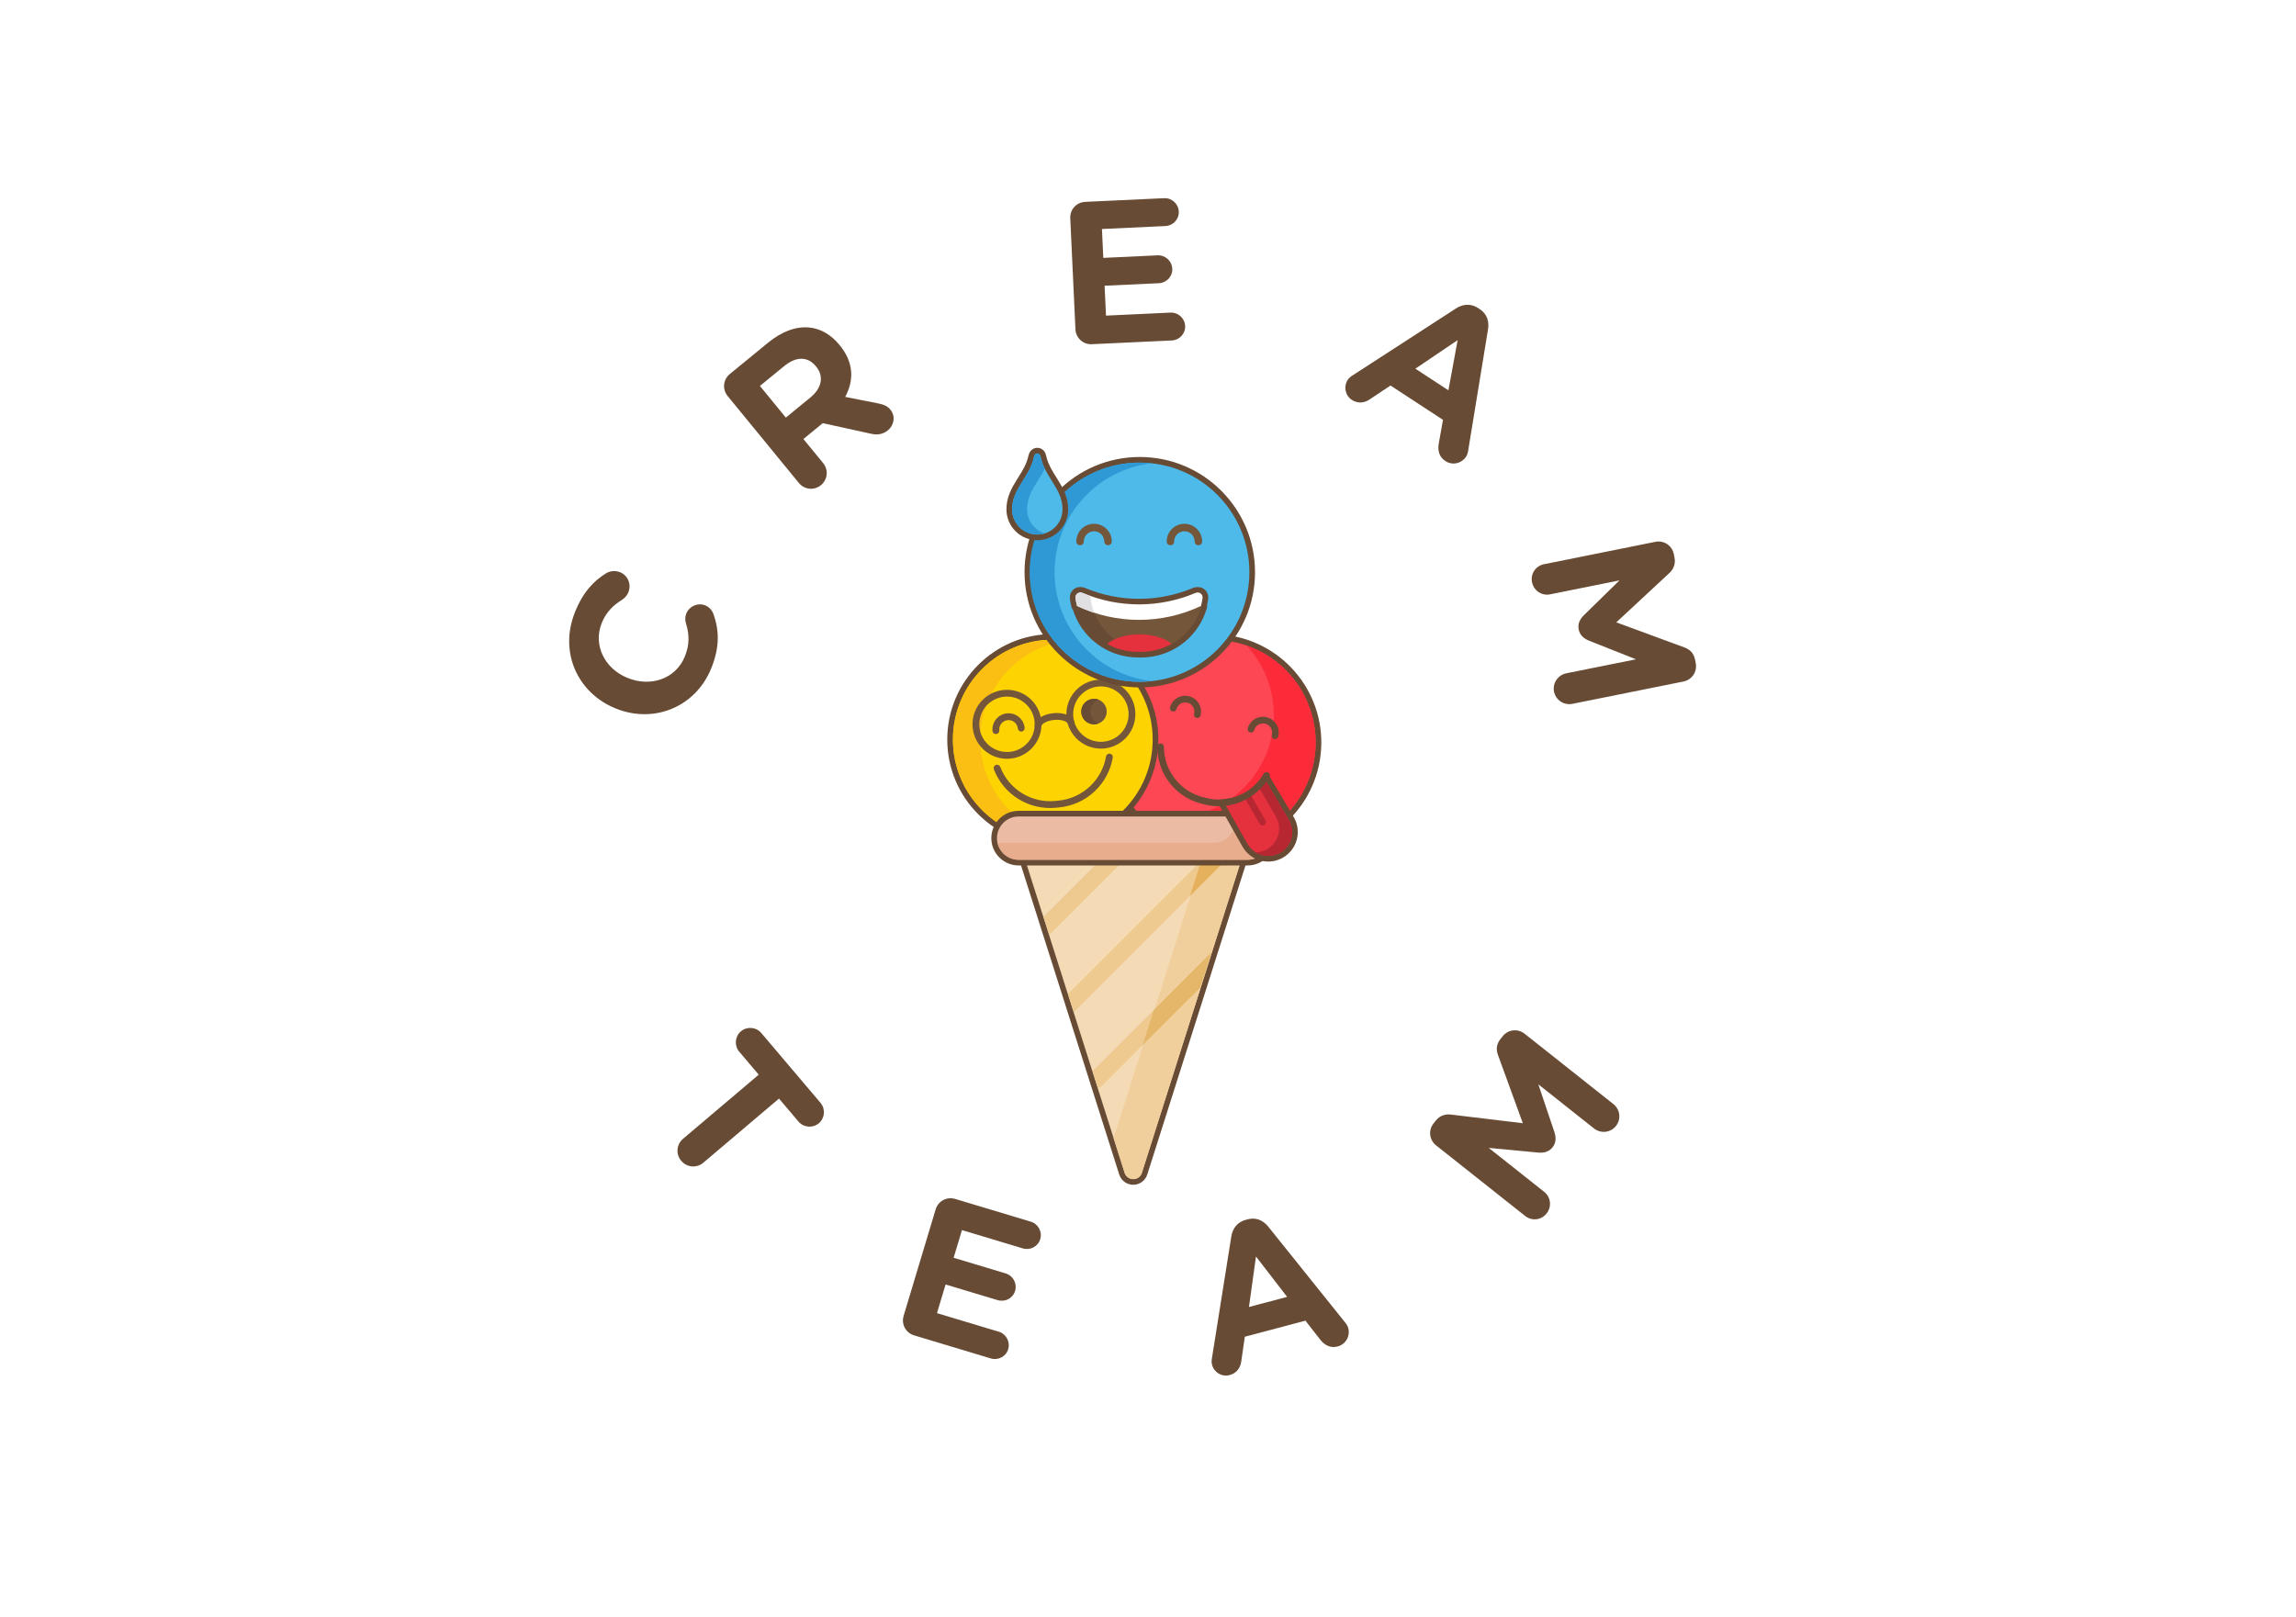 <svg width="2030" height="1430" viewBox="0 0 2030 1430" fill="none" xmlns="http://www.w3.org/2000/svg">
<g clip-path="url(#clip0_3_262)">
<path d="M1106.11 741.558L1106.11 741.557C1106.59 740.055 1106.71 738.461 1106.45 736.906C1106.2 735.35 1105.58 733.876 1104.65 732.603C1103.72 731.331 1102.5 730.296 1101.1 729.583C1099.69 728.871 1098.14 728.499 1096.56 728.5H907.362C905.785 728.499 904.232 728.871 902.826 729.583C901.42 730.296 900.202 731.331 899.271 732.603C898.34 733.876 897.723 735.35 897.469 736.906C897.215 738.462 897.331 740.055 897.809 741.557C897.809 741.558 897.809 741.558 897.809 741.558L920.349 812.456L920.349 812.457L925.459 828.556L925.459 828.557L942.049 880.756L942.049 880.757L947.159 896.856L947.159 896.857L963.759 949.096L963.759 949.097L968.579 964.286L968.579 964.287L991.895 1037.7C991.897 1037.71 991.9 1037.72 991.902 1037.73C992.548 1039.89 993.873 1041.78 995.68 1043.13C997.494 1044.48 999.698 1045.22 1001.96 1045.22C1004.23 1045.22 1006.43 1044.48 1008.24 1043.13C1010.05 1041.78 1011.37 1039.89 1012.02 1037.73C1012.02 1037.72 1012.03 1037.71 1012.03 1037.7L1063.67 875.147L1063.67 875.147L1073.54 844.067L1073.54 844.067L1106.11 741.558Z" fill="#F4DBB6" stroke="#674B34" stroke-width="5"/>
<path d="M1096.56 731H1072.08L984.582 1006.42L994.292 1036.99C994.782 1038.64 995.794 1040.09 997.176 1041.13C998.558 1042.16 1000.24 1042.72 1001.96 1042.72C1003.69 1042.72 1005.37 1042.16 1006.75 1041.13C1008.13 1040.09 1009.14 1038.64 1009.63 1036.99L1103.73 740.8C1104.09 739.673 1104.18 738.476 1103.99 737.309C1103.8 736.141 1103.33 735.035 1102.63 734.08C1101.94 733.125 1101.02 732.348 1099.97 731.813C1098.91 731.278 1097.74 730.999 1096.56 731V731Z" fill="#F1CF9D"/>
<path d="M1061.71 749.265C1112.87 755.206 1159.16 718.546 1165.1 667.382C1171.04 616.219 1134.38 569.926 1083.22 563.985C1032.06 558.044 985.764 594.705 979.823 645.868C973.882 697.032 1010.54 743.324 1061.71 749.265Z" fill="#FD4755" stroke="#674B34" stroke-width="5"/>
<path d="M1102.2 570.887C1115.92 585.741 1124.28 604.748 1125.96 624.894C1127.64 645.04 1122.55 665.171 1111.49 682.093C1100.43 699.016 1084.03 711.761 1064.91 718.306C1045.78 724.852 1025.02 724.824 1005.91 718.226C1015.28 728.344 1026.83 736.193 1039.69 741.177C1052.55 746.162 1066.37 748.15 1080.11 746.991C1093.86 745.832 1107.15 741.556 1119 734.488C1130.84 727.421 1140.91 717.747 1148.46 706.203C1156 694.658 1160.81 681.546 1162.53 667.863C1164.25 654.179 1162.82 640.284 1158.37 627.234C1153.91 614.183 1146.54 602.32 1136.81 592.545C1127.08 582.771 1115.25 575.342 1102.22 570.823L1102.2 570.887Z" fill="#FB2B3A"/>
<path d="M1105.27 647.721C1105.65 647.823 1106.04 647.85 1106.42 647.801C1106.81 647.752 1107.18 647.628 1107.51 647.436C1107.85 647.245 1108.14 646.989 1108.38 646.684C1108.61 646.378 1108.79 646.03 1108.89 645.658C1109.44 643.603 1110.8 641.854 1112.65 640.796C1114.5 639.738 1116.7 639.458 1118.77 640.017C1120.83 640.575 1122.59 641.927 1123.66 643.775C1124.73 645.623 1125.01 647.815 1124.46 649.87C1124.25 650.622 1124.36 651.424 1124.75 652.1C1125.14 652.776 1125.78 653.27 1126.54 653.475C1127.29 653.679 1128.1 653.577 1128.78 653.19C1129.46 652.803 1129.95 652.163 1130.15 651.411C1131.12 647.853 1130.62 644.056 1128.77 640.856C1126.92 637.656 1123.88 635.315 1120.3 634.348C1116.73 633.381 1112.92 633.866 1109.71 635.698C1106.5 637.53 1104.15 640.558 1103.19 644.117C1103.09 644.489 1103.07 644.877 1103.12 645.26C1103.17 645.642 1103.29 646.012 1103.48 646.346C1103.68 646.681 1103.93 646.975 1104.24 647.211C1104.55 647.447 1104.9 647.62 1105.27 647.721V647.721ZM1036.54 629.125C1036.91 629.227 1037.3 629.254 1037.69 629.205C1038.07 629.156 1038.44 629.032 1038.78 628.84C1039.11 628.649 1039.41 628.393 1039.64 628.088C1039.88 627.783 1040.05 627.434 1040.15 627.062C1040.71 625.007 1042.06 623.258 1043.92 622.2C1045.77 621.143 1047.97 620.862 1050.03 621.421C1052.1 621.979 1053.86 623.331 1054.93 625.179C1055.99 627.027 1056.28 629.219 1055.72 631.274C1055.52 632.026 1055.63 632.828 1056.02 633.504C1056.41 634.18 1057.05 634.675 1057.8 634.879C1058.56 635.083 1059.37 634.981 1060.04 634.594C1060.72 634.207 1061.22 633.567 1061.42 632.815C1062.38 629.257 1061.89 625.46 1060.04 622.26C1058.19 619.06 1055.14 616.719 1051.57 615.752C1047.99 614.785 1044.18 615.27 1040.97 617.102C1037.76 618.934 1035.42 621.962 1034.46 625.521C1034.36 625.893 1034.33 626.281 1034.38 626.664C1034.43 627.046 1034.56 627.416 1034.75 627.75C1034.94 628.085 1035.2 628.379 1035.51 628.615C1035.81 628.851 1036.17 629.024 1036.54 629.125V629.125Z" fill="#674B34"/>
<path d="M995.128 759.33L927.718 826.74L922.608 810.64L984.528 748.72C985.22 748.004 986.048 747.433 986.963 747.041C987.878 746.648 988.862 746.442 989.858 746.433C990.854 746.425 991.842 746.615 992.763 746.993C993.685 747.37 994.522 747.928 995.226 748.632C995.93 749.337 996.486 750.174 996.863 751.096C997.239 752.018 997.429 753.006 997.42 754.002C997.41 754.998 997.203 755.982 996.81 756.897C996.416 757.811 995.844 758.639 995.128 759.33V759.33ZM1085.13 759.33L949.418 895L944.308 878.9L1074.53 748.72C1075.94 747.355 1077.84 746.6 1079.8 746.618C1081.77 746.636 1083.65 747.425 1085.04 748.816C1086.43 750.208 1087.22 752.089 1087.24 754.056C1087.25 756.022 1086.49 757.916 1085.13 759.33V759.33Z" fill="#EFCA90"/>
<path d="M1052.12 792.34L1085.12 759.34C1086.48 757.926 1087.24 756.032 1087.23 754.065C1087.21 752.099 1086.42 750.217 1085.03 748.826C1083.64 747.435 1081.76 746.645 1079.79 746.627C1077.83 746.609 1075.93 747.364 1074.52 748.73L1061.99 761.26L1052.12 792.34Z" fill="#E6B15D"/>
<path d="M1071.04 842.21L1061.17 873.29L973.838 960.59C973.001 961.437 971.972 962.069 970.838 962.43L966.018 947.24L1071.04 842.21Z" fill="#EFCA90"/>
<path d="M1061.17 873.29L1065.42 859.9L1071.04 842.21L1020.09 893.16L1010.21 924.25L1061.17 873.29Z" fill="#E4B76B"/>
<path d="M930.838 744.814C980.993 744.814 1021.65 704.155 1021.65 654C1021.65 603.845 980.993 563.186 930.838 563.186C880.682 563.186 840.023 603.845 840.023 654C840.023 704.155 880.682 744.814 930.838 744.814Z" fill="#FDD402" stroke="#674B34" stroke-width="5"/>
<path d="M866.664 654C866.664 609.32 899.845 572.397 942.908 566.51C938.908 565.962 934.875 565.687 930.838 565.686C882.063 565.686 842.523 605.225 842.523 654C842.523 702.775 882.063 742.314 930.838 742.314C934.875 742.313 938.908 742.038 942.908 741.49C899.845 735.603 866.664 698.68 866.664 654Z" fill="#FBBF13"/>
<path d="M936.52 714.003L933.717 714.279C922.095 715.433 910.415 712.736 900.476 706.603C890.537 700.47 882.888 691.241 878.707 680.335C878.565 679.965 878.497 679.571 878.508 679.175C878.518 678.779 878.607 678.388 878.768 678.026C878.929 677.664 879.161 677.338 879.448 677.065C879.736 676.792 880.074 676.579 880.444 676.437C880.814 676.295 881.209 676.228 881.605 676.238C882.001 676.249 882.392 676.337 882.753 676.499C883.115 676.66 883.442 676.891 883.715 677.179C883.987 677.467 884.201 677.805 884.342 678.176C888.05 687.846 894.833 696.03 903.647 701.469C912.462 706.907 922.819 709.298 933.125 708.273L935.928 707.997C946.232 706.979 955.918 702.608 963.499 695.556C971.08 688.503 976.139 679.158 977.898 668.954C978.033 668.166 978.476 667.463 979.129 667.001C979.782 666.539 980.592 666.355 981.38 666.49C982.169 666.625 982.872 667.067 983.334 667.72C983.797 668.373 983.981 669.182 983.847 669.971C981.875 681.483 976.174 692.028 967.623 699.984C959.072 707.94 948.144 712.865 936.52 714.003V714.003ZM903.228 646.937C902.834 646.976 902.436 646.936 902.056 646.821C901.677 646.706 901.324 646.518 901.018 646.266C900.712 646.015 900.458 645.706 900.271 645.356C900.084 645.007 899.968 644.624 899.929 644.23C899.715 642.053 898.644 640.05 896.953 638.662C895.262 637.275 893.089 636.616 890.912 636.83C888.735 637.045 886.733 638.115 885.345 639.806C883.957 641.497 883.298 643.67 883.513 645.847C883.591 646.644 883.35 647.439 882.842 648.057C882.335 648.676 881.602 649.068 880.806 649.146C880.009 649.224 879.214 648.983 878.595 648.476C877.977 647.968 877.585 647.235 877.507 646.439C877.135 642.669 878.277 638.906 880.68 635.978C883.083 633.049 886.551 631.195 890.32 630.824C894.09 630.452 897.853 631.594 900.782 633.997C903.71 636.4 905.564 639.868 905.935 643.638C905.974 644.032 905.935 644.43 905.82 644.809C905.705 645.189 905.516 645.542 905.265 645.848C905.014 646.154 904.704 646.408 904.355 646.595C904.005 646.782 903.623 646.898 903.228 646.937V646.937Z" fill="#74563A"/>
<path d="M967.25 640.521C973.472 640.521 978.515 635.478 978.515 629.256C978.515 623.034 973.472 617.99 967.25 617.99C961.028 617.99 955.984 623.034 955.984 629.256C955.984 635.478 961.028 640.521 967.25 640.521Z" fill="#74563A"/>
<path d="M1000.84 631.5C1000.84 646.688 988.526 659 973.338 659C958.15 659 945.838 646.688 945.838 631.5C945.838 616.312 958.15 604 973.338 604C988.526 604 1000.84 616.312 1000.84 631.5Z" stroke="#74563A" stroke-width="6"/>
<path d="M917.838 640.5C917.838 655.688 905.526 668 890.338 668C875.15 668 862.838 655.688 862.838 640.5C862.838 625.312 875.15 613 890.338 613C905.526 613 917.838 625.312 917.838 640.5Z" stroke="#74563A" stroke-width="6"/>
<path d="M947.085 639.728C946.694 635.605 939.82 632.885 931.732 633.653C923.644 634.42 917.404 638.384 917.795 642.506" stroke="#74563A" stroke-width="6"/>
<path d="M964.031 629.256C964.031 626.975 964.724 624.748 966.017 622.869C967.31 620.99 969.143 619.548 971.273 618.733C969.567 618.081 967.728 617.853 965.915 618.07C964.101 618.286 962.368 618.94 960.863 619.976C959.359 621.011 958.129 622.397 957.279 624.014C956.429 625.63 955.985 627.429 955.985 629.256C955.985 631.082 956.429 632.881 957.279 634.498C958.129 636.114 959.359 637.5 960.863 638.536C962.368 639.571 964.101 640.225 965.915 640.442C967.728 640.659 969.567 640.431 971.273 639.779C969.143 638.964 967.31 637.522 966.017 635.643C964.724 633.764 964.031 631.537 964.031 629.256Z" fill="#674B34"/>
<path d="M1103.06 719.52H900.628C888.671 719.52 878.978 729.213 878.978 741.17C878.978 753.127 888.671 762.82 900.628 762.82H1103.06C1115.01 762.82 1124.71 753.127 1124.71 741.17C1124.71 729.213 1115.01 719.52 1103.06 719.52Z" fill="#ECBBA3" stroke="#674B34" stroke-width="5"/>
<path d="M1103.05 722.02H1091.74C1092.36 724.818 1092.34 727.719 1091.69 730.511C1091.04 733.302 1089.77 735.911 1087.98 738.146C1086.19 740.381 1083.91 742.184 1081.33 743.422C1078.74 744.661 1075.91 745.302 1073.05 745.3H881.938C882.882 749.553 885.248 753.358 888.646 756.085C892.044 758.812 896.271 760.299 900.628 760.3H1103.05C1108.13 760.3 1113 758.282 1116.59 754.691C1120.18 751.1 1122.2 746.229 1122.2 741.15C1122.2 736.071 1120.18 731.2 1116.59 727.609C1113 724.018 1108.13 722 1103.05 722V722.02Z" fill="#E8AD8C"/>
<path d="M1081.16 712.727L1079.37 709.542L1082.98 709.025L1093.16 707.572L1103.02 703.346L1111.58 696.214L1117.44 689.373L1119.71 686.725L1121.49 689.725L1141.77 723.939L1141.78 723.954L1141.79 723.969C1144.91 729.409 1145.74 735.867 1144.1 741.922C1142.47 747.978 1138.49 753.134 1133.05 756.257C1127.61 759.38 1121.15 760.215 1115.1 758.576C1109.04 756.938 1103.89 752.962 1100.76 747.522L1100.76 747.513L1100.75 747.504L1081.16 712.727Z" fill="#E5303E" stroke="#674B34" stroke-width="5"/>
<path d="M1120.24 750.961C1122.68 749.584 1124.81 747.745 1126.52 745.549C1128.23 743.353 1129.48 740.843 1130.21 738.162C1130.93 735.48 1131.11 732.681 1130.75 729.922C1130.38 727.164 1129.46 724.501 1128.06 722.086L1111.8 694.179L1118.51 689.09L1139.54 725.194C1141.92 729.273 1142.86 734.011 1142.22 738.66C1141.58 743.309 1139.4 747.606 1136.01 750.874C1132.62 754.143 1128.23 756.198 1123.51 756.717C1118.8 757.235 1114.03 756.187 1109.97 753.737C1113.58 753.691 1117.12 752.735 1120.24 750.961V750.961Z" fill="#B72732"/>
<path d="M1115.5 729.936C1116.07 730.09 1116.67 730.072 1117.24 729.883C1117.8 729.695 1118.29 729.344 1118.65 728.876C1119.01 728.407 1119.22 727.843 1119.26 727.253C1119.3 726.662 1119.17 726.074 1118.87 725.561L1105.96 703.071C1105.57 702.383 1104.92 701.881 1104.15 701.674C1103.38 701.467 1102.57 701.573 1101.88 701.968C1101.19 702.362 1100.69 703.014 1100.48 703.779C1100.28 704.544 1100.38 705.36 1100.78 706.048L1113.69 728.539C1113.88 728.879 1114.14 729.178 1114.45 729.418C1114.77 729.658 1115.12 729.834 1115.5 729.936Z" fill="#B72732"/>
<path d="M1061.41 710.458L1064.05 711.172C1075.01 714.145 1086.64 713.409 1097.16 709.079C1107.69 704.749 1116.52 697.064 1122.3 687.208C1122.49 686.873 1122.62 686.503 1122.68 686.119C1122.73 685.735 1122.71 685.344 1122.61 684.969C1122.52 684.594 1122.35 684.242 1122.12 683.932C1121.89 683.623 1121.6 683.363 1121.27 683.167C1120.93 682.971 1120.57 682.843 1120.19 682.789C1119.8 682.736 1119.42 682.759 1119.04 682.857C1118.67 682.955 1118.32 683.126 1118.01 683.36C1117.7 683.594 1117.44 683.887 1117.25 684.222C1112.12 692.963 1104.29 699.777 1094.96 703.616C1085.63 707.455 1075.31 708.107 1065.6 705.47L1062.95 704.755C1053.24 702.125 1044.67 696.357 1038.54 688.338C1032.42 680.319 1029.09 670.49 1029.06 660.36C1029.06 659.972 1028.99 659.588 1028.84 659.231C1028.69 658.873 1028.47 658.548 1028.2 658.275C1027.93 658.002 1027.6 657.786 1027.25 657.64C1026.89 657.493 1026.51 657.418 1026.12 657.42C1025.74 657.422 1025.36 657.501 1025 657.651C1024.65 657.801 1024.32 658.021 1024.05 658.297C1023.78 658.572 1023.56 658.899 1023.42 659.258C1023.27 659.618 1023.19 660.002 1023.19 660.39C1023.22 671.817 1026.97 682.906 1033.87 691.952C1040.78 700.999 1050.45 707.501 1061.41 710.458V710.458Z" fill="#674B34"/>
<path d="M1007.73 605.389C1062.62 605.389 1107.12 560.891 1107.12 506C1107.12 451.109 1062.62 406.611 1007.73 406.611C952.836 406.611 908.338 451.109 908.338 506C908.338 560.891 952.836 605.389 1007.73 605.389Z" fill="#4EBAEA" stroke="#674B34" stroke-width="5"/>
<path d="M932.427 506C932.427 456.222 969.967 415.219 1018.28 409.741C1014.62 409.323 1010.93 409.113 1007.24 409.111C953.735 409.111 910.356 452.49 910.356 506C910.356 559.51 953.735 602.889 1007.24 602.889C1010.93 602.887 1014.62 602.677 1018.28 602.259C969.967 596.781 932.427 555.778 932.427 506Z" fill="#2E99D4"/>
<path d="M979.657 482.164C978.779 482.164 977.937 481.815 977.316 481.194C976.695 480.574 976.347 479.732 976.346 478.854C976.346 476.454 975.393 474.152 973.696 472.455C971.999 470.758 969.698 469.805 967.298 469.805C964.898 469.805 962.596 470.758 960.899 472.455C959.202 474.152 958.249 476.454 958.249 478.854C958.249 479.732 957.9 480.574 957.279 481.194C956.658 481.815 955.816 482.164 954.938 482.164C954.06 482.164 953.218 481.815 952.597 481.194C951.977 480.574 951.628 479.732 951.628 478.854C951.628 474.698 953.279 470.712 956.217 467.773C959.156 464.835 963.142 463.184 967.298 463.184C971.454 463.184 975.439 464.835 978.378 467.773C981.317 470.712 982.968 474.698 982.968 478.854C982.968 479.732 982.619 480.574 981.998 481.194C981.377 481.815 980.535 482.164 979.657 482.164ZM1059.55 482.164C1058.67 482.164 1057.83 481.815 1057.21 481.194C1056.59 480.574 1056.24 479.732 1056.24 478.854C1056.24 476.454 1055.29 474.152 1053.59 472.455C1051.89 470.758 1049.59 469.805 1047.19 469.805C1044.79 469.805 1042.49 470.758 1040.79 472.455C1039.1 474.152 1038.14 476.454 1038.14 478.854C1038.14 479.732 1037.79 480.574 1037.17 481.194C1036.55 481.815 1035.71 482.164 1034.83 482.164C1033.95 482.164 1033.11 481.815 1032.49 481.194C1031.87 480.574 1031.52 479.732 1031.52 478.854C1031.52 474.698 1033.17 470.712 1036.11 467.773C1039.05 464.835 1043.04 463.184 1047.19 463.184C1051.35 463.184 1055.33 464.835 1058.27 467.773C1061.21 470.712 1062.86 474.698 1062.86 478.854C1062.86 479.732 1062.51 480.574 1061.89 481.194C1061.27 481.815 1060.43 482.164 1059.55 482.164V482.164Z" fill="#74563A"/>
<path d="M911.775 403.392L911.775 403.393C910.131 411.201 906.286 417.334 902.291 423.705C901.846 424.416 901.398 425.13 900.952 425.849C896.566 432.915 892.338 440.463 892.338 450.428C892.338 457.003 894.95 463.309 899.599 467.958C904.248 472.607 910.554 475.219 917.129 475.219C923.704 475.219 930.009 472.607 934.659 467.958C939.308 463.309 941.92 457.003 941.92 450.428C941.92 440.463 937.692 432.915 933.306 425.849C932.859 425.13 932.412 424.416 931.966 423.705C927.971 417.334 924.127 411.201 922.483 403.393C922.051 401.344 920.494 398.5 917.129 398.5C913.763 398.5 912.206 401.344 911.775 403.392Z" fill="#4EBAEA" stroke="#674B34" stroke-width="5"/>
<path d="M908.08 450.428C908.08 435.864 917.775 426.754 923.75 414.472C922.08 411.118 920.833 407.569 920.036 403.908C919.705 402.336 918.734 401 917.129 401C915.523 401 914.552 402.336 914.221 403.908C910.344 422.322 894.838 432.014 894.838 450.428C894.84 453.921 895.663 457.365 897.24 460.482C898.818 463.599 901.105 466.302 903.918 468.374C906.731 470.445 909.991 471.827 913.435 472.408C916.88 472.989 920.413 472.753 923.75 471.719C919.209 470.305 915.239 467.476 912.42 463.646C909.601 459.815 908.08 455.184 908.08 450.428Z" fill="#2E99D4"/>
<mask id="path-29-outside-1_3_262" maskUnits="userSpaceOnUse" x="945.838" y="519" width="123" height="63" fill="black">
<rect fill="white" x="945.838" y="519" width="123" height="63"/>
<path fill-rule="evenodd" clip-rule="evenodd" d="M1059.43 524.036C1058.65 523.936 1057.86 524.046 1057.14 524.352C1041.5 530.984 1024.71 534.449 1007.73 534.549H1007.07C989.863 534.537 972.831 531.069 956.987 524.352C956.265 524.045 955.475 523.936 954.698 524.036C953.92 524.135 953.183 524.44 952.562 524.918C951.94 525.396 951.457 526.031 951.163 526.758C950.868 527.484 950.771 528.276 950.883 529.052C951.209 531.375 951.683 533.674 952.302 535.936C952.303 535.938 952.305 535.94 952.307 535.94V535.94C952.307 535.94 952.308 535.94 952.308 535.94C952.378 535.973 952.447 536.005 952.516 536.038C952.787 536.165 952.989 536.404 953.072 536.691C956.369 548.005 963.208 557.974 972.594 565.125C982.21 572.451 993.966 576.414 1006.05 576.404H1009.14C1009.59 576.404 1010.04 576.398 1010.48 576.387C1010.77 576.38 1011.05 576.368 1011.33 576.357L1011.42 576.353C1011.47 576.352 1011.51 576.35 1011.56 576.348C1011.62 576.346 1011.69 576.343 1011.75 576.34C1012.14 576.322 1012.52 576.299 1012.9 576.274C1012.93 576.272 1012.96 576.27 1013 576.267C1013.38 576.241 1013.76 576.211 1014.14 576.177C1014.15 576.176 1014.16 576.175 1014.18 576.174C1014.19 576.173 1014.2 576.172 1014.22 576.171C1014.22 576.171 1014.22 576.17 1014.22 576.17V576.17C1014.22 576.17 1014.22 576.17 1014.22 576.169C1025.39 575.136 1035.98 570.725 1044.58 563.524C1053.11 556.379 1059.28 546.824 1062.29 536.113C1062.32 535.99 1062.22 535.871 1062.09 535.884V535.884C1061.97 535.898 1061.87 535.779 1061.9 535.656C1062.48 533.484 1062.93 531.279 1063.24 529.052C1063.36 528.276 1063.26 527.484 1062.96 526.758C1062.67 526.031 1062.19 525.396 1061.57 524.918C1060.94 524.44 1060.21 524.135 1059.43 524.036Z"/>
</mask>
<path d="M1057.14 524.352L1059.09 528.955L1059.09 528.954L1057.14 524.352ZM1059.43 524.036L1058.79 528.995L1059.43 524.036ZM1007.73 534.549V539.549H1007.74L1007.76 539.549L1007.73 534.549ZM1007.07 534.549L1007.07 539.549H1007.07V534.549ZM956.987 524.352L955.033 528.954L955.035 528.955L956.987 524.352ZM954.698 524.036L954.063 519.076L954.063 519.076L954.698 524.036ZM952.562 524.918L955.612 528.88L955.612 528.88L952.562 524.918ZM951.163 526.758L946.53 524.877L946.53 524.877L951.163 526.758ZM950.883 529.052L955.834 528.356L955.833 528.348L955.832 528.339L950.883 529.052ZM972.594 565.125L975.625 561.148L975.625 561.148L972.594 565.125ZM1006.05 576.404L1006.05 571.404L1006.05 571.404L1006.05 576.404ZM1010.48 576.387L1010.37 571.388L1010.35 571.388L1010.48 576.387ZM1011.33 576.357L1011.13 571.361L1011.13 571.361L1011.33 576.357ZM1011.42 576.353L1011.62 581.349L1011.63 581.349L1011.42 576.353ZM1011.56 576.348L1011.38 571.351L1011.38 571.351L1011.56 576.348ZM1011.75 576.34L1011.52 571.346L1011.51 571.346L1011.75 576.34ZM1012.9 576.274L1013.23 581.263L1013.24 581.262L1012.9 576.274ZM1013 576.267L1012.65 571.279L1012.65 571.279L1013 576.267ZM1014.14 576.177L1013.69 571.197L1013.69 571.197L1014.14 576.177ZM1014.18 576.174L1013.81 571.188L1013.8 571.188L1014.18 576.174ZM1044.58 563.524L1041.37 559.69L1041.37 559.69L1044.58 563.524ZM1063.24 529.052L1058.3 528.339L1058.29 528.348L1058.29 528.356L1063.24 529.052ZM1061.57 524.918L1064.62 520.956L1064.62 520.956L1061.57 524.918ZM1061.9 535.656L1066.73 536.951L1061.9 535.656ZM1062.29 536.113L1057.47 534.762L1062.29 536.113ZM952.516 536.038L950.387 540.562L952.516 536.038ZM1014.22 576.169L1014.68 581.148L1014.22 576.169ZM952.308 535.94L954.446 531.42L952.308 535.94ZM1014.22 576.171L1013.78 571.19L1014.22 576.171ZM952.302 535.936L957.125 534.617L952.302 535.936ZM1059.09 528.954C1059 528.994 1058.9 529.008 1058.79 528.995L1060.06 519.076C1058.41 518.864 1056.72 519.097 1055.18 519.75L1059.09 528.954ZM1007.76 539.549C1025.4 539.446 1042.85 535.845 1059.09 528.955L1055.19 519.749C1040.16 526.123 1024.02 529.453 1007.7 529.549L1007.76 539.549ZM1007.07 539.549H1007.73V529.549H1007.07V539.549ZM955.035 528.955C971.496 535.934 989.19 539.537 1007.07 539.549L1007.08 529.549C990.536 529.538 974.167 526.205 958.939 519.748L955.035 528.955ZM955.332 528.995C955.23 529.008 955.127 528.994 955.033 528.954L958.941 519.75C957.404 519.097 955.72 518.864 954.063 519.076L955.332 528.995ZM955.612 528.88C955.531 528.942 955.434 528.982 955.332 528.995L954.063 519.076C952.406 519.288 950.835 519.937 949.511 520.957L955.612 528.88ZM955.795 528.639C955.757 528.734 955.693 528.817 955.612 528.88L949.511 520.957C948.187 521.976 947.158 523.329 946.53 524.877L955.795 528.639ZM955.832 528.339C955.846 528.44 955.834 528.544 955.795 528.639L946.53 524.877C945.901 526.425 945.696 528.112 945.934 529.765L955.832 528.339ZM957.125 534.617C956.562 532.559 956.131 530.469 955.834 528.356L945.932 529.747C946.287 532.281 946.804 534.788 947.48 537.256L957.125 534.617ZM954.646 531.514C954.579 531.483 954.513 531.451 954.446 531.42L950.171 540.46C950.243 540.494 950.315 540.528 950.387 540.562L954.646 531.514ZM948.272 538.089C951.868 550.43 959.327 561.303 969.564 569.103L975.625 561.148C967.089 554.645 960.871 545.58 957.873 535.292L948.272 538.089ZM969.564 569.103C980.052 577.092 992.874 581.415 1006.06 581.404L1006.05 571.404C995.058 571.413 984.368 567.809 975.625 561.148L969.564 569.103ZM1006.05 581.404H1009.14V571.404H1006.05V581.404ZM1009.14 581.404C1009.64 581.404 1010.13 581.398 1010.62 581.385L1010.35 571.388C1009.95 571.399 1009.55 571.404 1009.14 571.404V581.404ZM1010.6 581.385C1010.94 581.377 1011.26 581.364 1011.54 581.353L1011.13 571.361C1010.84 571.373 1010.6 571.383 1010.37 571.388L1010.6 581.385ZM1011.54 581.353L1011.62 581.349L1011.22 571.358L1011.13 571.361L1011.54 581.353ZM1011.63 581.349C1011.66 581.348 1011.69 581.347 1011.74 581.345L1011.38 571.351C1011.33 571.353 1011.27 571.355 1011.21 571.358L1011.63 581.349ZM1011.74 581.345C1011.8 581.343 1011.89 581.339 1011.99 581.335L1011.51 571.346C1011.48 571.348 1011.45 571.349 1011.38 571.351L1011.74 581.345ZM1011.99 581.335C1012.41 581.315 1012.83 581.29 1013.23 581.263L1012.56 571.285C1012.2 571.309 1011.86 571.33 1011.52 571.346L1011.99 581.335ZM1013.24 581.262C1013.24 581.262 1013.25 581.262 1013.27 581.26C1013.28 581.259 1013.31 581.258 1013.34 581.255L1012.65 571.279C1012.65 571.279 1012.65 571.28 1012.64 571.28C1012.64 571.28 1012.64 571.28 1012.63 571.281C1012.62 571.282 1012.59 571.283 1012.56 571.285L1013.24 581.262ZM1013.34 581.256C1013.76 581.227 1014.17 581.194 1014.58 581.157L1013.69 571.197C1013.34 571.228 1013 571.255 1012.65 571.279L1013.34 581.256ZM1014.58 581.157C1014.56 581.159 1014.55 581.16 1014.55 581.16C1014.54 581.16 1014.54 581.16 1014.54 581.16C1014.54 581.16 1014.55 581.16 1014.55 581.16L1013.8 571.188C1013.8 571.188 1013.75 571.192 1013.69 571.197L1014.58 581.157ZM1014.55 581.16C1014.56 581.159 1014.6 581.156 1014.65 581.151L1013.78 571.19C1013.79 571.188 1013.8 571.188 1013.81 571.187C1013.81 571.187 1013.81 571.187 1013.81 571.187C1013.81 571.187 1013.81 571.187 1013.81 571.188L1014.55 581.16ZM1014.68 581.148C1026.86 580.021 1038.41 575.211 1047.79 567.357L1041.37 559.69C1033.54 566.239 1023.91 570.251 1013.76 571.191L1014.68 581.148ZM1047.79 567.357C1057.09 559.566 1063.82 549.145 1067.1 537.464L1057.47 534.762C1054.74 544.503 1049.13 553.193 1041.37 559.69L1047.79 567.357ZM1058.29 528.356C1058.01 530.381 1057.6 532.387 1057.07 534.361L1066.73 536.951C1067.36 534.582 1067.85 532.177 1068.2 529.748L1058.29 528.356ZM1058.33 528.639C1058.29 528.544 1058.28 528.44 1058.3 528.339L1068.19 529.765C1068.43 528.112 1068.23 526.424 1067.6 524.876L1058.33 528.639ZM1058.52 528.88C1058.43 528.817 1058.37 528.734 1058.33 528.639L1067.6 524.876C1066.97 523.328 1065.94 521.975 1064.62 520.956L1058.52 528.88ZM1058.79 528.995C1058.69 528.982 1058.6 528.943 1058.52 528.88L1064.62 520.956C1063.29 519.937 1061.72 519.288 1060.06 519.076L1058.79 528.995ZM1061.57 530.912C1064.95 530.557 1067.6 533.704 1066.73 536.951L1057.07 534.361C1056.13 537.855 1058.98 541.239 1062.62 540.857L1061.57 530.912ZM1067.1 537.464C1068.09 533.928 1065.2 530.531 1061.57 530.912L1062.62 540.857C1059.24 541.211 1056.55 538.052 1057.47 534.762L1067.1 537.464ZM950.387 540.562C949.347 540.073 948.585 539.165 948.272 538.089L957.873 535.292C957.392 533.642 956.226 532.258 954.646 531.514L950.387 540.562ZM1014.78 571.202C1021 571.91 1020.42 580.617 1014.68 581.148L1013.76 571.191C1008.01 571.722 1007.43 580.43 1013.65 581.138L1014.78 571.202ZM952.307 540.94C951.568 540.94 950.839 540.776 950.171 540.46L954.446 531.42C953.777 531.104 953.047 530.94 952.307 530.94V540.94ZM1014.65 581.151C1020.69 580.621 1020.74 571.88 1014.78 571.202L1013.65 581.138C1007.69 580.46 1007.74 571.72 1013.78 571.19L1014.65 581.151ZM947.48 537.256C948.075 539.431 950.051 540.94 952.307 540.94V530.94C954.558 530.94 956.531 532.445 957.125 534.617L947.48 537.256Z" fill="#674B34" mask="url(#path-29-outside-1_3_262)"/>
<path d="M1039.82 538.223L1008.92 543.52L952.838 535.861C956.038 547.518 962.979 557.8 972.594 565.126C982.21 572.451 993.966 576.414 1006.05 576.405H1009.14C1009.59 576.405 1010.04 576.399 1010.48 576.387C1010.8 576.379 1011.11 576.366 1011.42 576.354C1011.53 576.349 1011.64 576.346 1011.75 576.341C1012.14 576.323 1012.52 576.3 1012.9 576.274C1012.93 576.272 1012.96 576.27 1013 576.268C1013.38 576.241 1013.76 576.211 1014.14 576.177C1014.16 576.175 1014.19 576.173 1014.22 576.171L1014.21 576.17C1025.38 575.137 1035.97 570.726 1044.58 563.524C1053.18 556.322 1059.38 546.672 1062.36 535.857L1039.82 538.223Z" fill="#74563A"/>
<path d="M1013.68 576.171C1012.01 576.321 1010.32 576.405 1008.61 576.405H1005.52C993.429 576.414 981.673 572.451 972.058 565.126C962.442 557.8 955.501 547.518 952.301 535.862C952.173 535.389 952.049 534.913 951.935 534.431C951.758 533.734 951.599 533.028 951.458 532.322C951.409 532.083 951.361 531.845 951.317 531.606C951.29 531.47 951.264 531.328 951.242 531.187C951.197 530.966 951.158 530.741 951.122 530.521C951.069 530.216 951.021 529.916 950.977 529.611C950.937 529.351 950.897 529.095 950.862 528.834C950.862 528.826 950.858 528.812 950.862 528.804C950.782 528.038 950.902 527.266 951.212 526.562C951.522 525.858 952.01 525.247 952.629 524.789C953.247 524.332 953.974 524.044 954.738 523.953C955.502 523.863 956.276 523.974 956.984 524.275C959.072 525.157 961.372 526.067 963.879 526.963C964.405 532.095 965.653 537.126 967.587 541.909C972.997 555.241 983.384 565.944 996.547 571.752C1001.98 574.143 1007.77 575.636 1013.68 576.171Z" fill="#674B34"/>
<path d="M1031.16 571.752C1025.73 574.144 1019.94 575.636 1014.03 576.17L1014.03 576.17C1014 576.173 1013.97 576.175 1013.95 576.177C1013.57 576.211 1013.19 576.241 1012.81 576.267C1012.78 576.27 1012.74 576.272 1012.71 576.274C1012.33 576.299 1011.95 576.322 1011.56 576.34C1011.45 576.346 1011.34 576.349 1011.23 576.353C1010.92 576.366 1010.61 576.379 1010.3 576.387C1009.85 576.398 1009.4 576.404 1008.95 576.404H1005.87C998.218 576.415 990.653 574.831 983.653 571.752C983.239 571.571 982.832 571.381 982.426 571.191C982.016 570.997 981.614 570.803 981.212 570.6C980.409 570.198 979.619 569.774 978.838 569.337C980.956 567.663 983.283 566.27 985.759 565.193C991.696 562.54 999.222 560.955 1007.41 560.955C1019.26 560.955 1029.72 564.274 1035.98 569.337C1034.42 570.216 1032.81 571.021 1031.16 571.752Z" fill="#E5303E"/>
<path d="M1057.14 524.274C1057.86 523.967 1058.65 523.858 1059.43 523.958C1060.21 524.057 1060.94 524.362 1061.57 524.84C1062.19 525.318 1062.67 525.953 1062.96 526.68C1063.26 527.406 1063.36 528.198 1063.24 528.974C1062.92 531.296 1062.44 533.595 1061.82 535.857L1061.82 535.861C1044.7 543.957 1026 548.156 1007.06 548.156C988.127 548.156 969.426 543.957 952.308 535.861H952.303C951.684 533.598 951.209 531.298 950.883 528.974C950.771 528.198 950.868 527.406 951.163 526.68C951.457 525.953 951.94 525.318 952.562 524.84C953.183 524.362 953.92 524.057 954.698 523.958C955.475 523.858 956.265 523.967 956.987 524.274C972.831 530.991 989.863 534.459 1007.07 534.471H1007.73C1024.71 534.371 1041.5 530.906 1057.14 524.274V524.274Z" fill="white"/>
<path d="M967.587 541.909C966.85 541.67 966.129 541.431 965.424 541.189C965.389 541.176 965.353 541.163 965.314 541.15C964.943 541.022 964.581 540.894 964.219 540.766C963.8 540.62 963.385 540.47 962.979 540.32C962.325 540.086 961.69 539.847 961.072 539.609C960.608 539.433 960.158 539.256 959.717 539.079C959.328 538.925 958.944 538.77 958.569 538.616C958.542 538.607 958.516 538.598 958.494 538.589C958.079 538.417 957.677 538.25 957.28 538.082C956.468 537.742 955.686 537.402 954.945 537.071C954.76 536.992 954.574 536.908 954.393 536.824C953.66 536.497 952.967 536.175 952.305 535.862H952.301C952.16 535.336 952.018 534.807 951.895 534.273C951.864 534.167 951.842 534.056 951.815 533.95C951.687 533.412 951.568 532.869 951.458 532.322C951.387 531.986 951.321 531.651 951.264 531.311C951.211 531.05 951.166 530.785 951.122 530.521C951.069 530.216 951.021 529.916 950.977 529.611C950.937 529.351 950.897 529.095 950.862 528.834V528.804C950.782 528.038 950.902 527.266 951.212 526.562C951.522 525.858 952.01 525.247 952.629 524.789C953.247 524.332 953.974 524.044 954.738 523.953C955.502 523.863 956.276 523.974 956.984 524.275C957.156 524.35 957.333 524.425 957.514 524.495C957.69 524.57 957.867 524.645 958.048 524.72C958.816 525.038 959.606 525.356 960.427 525.674C960.666 525.767 960.904 525.859 961.147 525.952C961.253 525.996 961.359 526.036 961.464 526.076C961.601 526.124 961.738 526.177 961.875 526.23C961.906 526.243 961.941 526.252 961.972 526.265C962.144 526.327 962.312 526.393 962.489 526.455C962.608 526.499 962.727 526.544 962.846 526.588C963.186 526.716 963.53 526.839 963.879 526.963C964.187 529.97 964.744 532.946 965.543 535.862C966.105 537.916 966.787 539.935 967.587 541.909V541.909Z" fill="#E0E0E2"/>
<g filter="url(#filter0_i_3_262)">
<path d="M625.902 595.845C633.422 577.141 632.879 562.566 627.924 548.352C626.86 545.208 624.493 541.928 620.485 540.317C613.971 537.698 606.411 541.06 603.793 547.574C602.584 550.58 602.679 553.722 603.543 556.398C606.434 566.096 606.887 574.62 602.522 585.476C594.465 605.517 572.191 612.664 552.15 604.606L551.816 604.472C531.775 596.414 521.116 575.638 529.039 555.932C532.732 546.746 538.76 540.439 546.991 535.407C548.899 534.04 551.175 532.239 552.585 528.732C555.405 521.717 552.177 513.823 545.163 511.003C540.653 509.19 536.039 510.051 532.961 511.918C521.885 518.717 512.441 528.694 505.391 546.23C490.955 582.136 508.105 618.132 541.34 631.494L541.674 631.629C575.242 645.125 612.069 630.249 625.902 595.845Z" fill="#674B34"/>
<path d="M703.33 432.098C708.235 438.085 716.847 438.941 722.835 434.036C728.822 429.131 729.678 420.518 724.773 414.531L707.32 393.227L724.446 379.197L767.006 388.542C772.136 389.691 777.277 389.434 782.151 385.442C787.303 381.221 789.121 373.216 784.216 367.229C781.479 363.887 778.261 362.8 774.005 361.865L744.277 355.97C752.12 341.4 752.021 325.658 739.474 310.341L739.245 310.063C731.717 300.873 722.519 295.61 712.64 294.629C700.987 293.471 688.528 297.861 676.136 308.013L642.3 335.733C636.313 340.638 635.457 349.25 640.362 355.238L703.33 432.098ZM691.806 374.291L668.878 346.303L690.181 328.851C700.624 320.295 710.908 319.782 718.437 328.972L718.665 329.25C725.395 337.466 723.97 347.94 713.527 356.496L691.806 374.291Z" fill="#674B34"/>
<path d="M962.344 309.379L1033.01 306.079C1039.84 305.76 1045.16 300.105 1044.84 293.273C1044.52 286.44 1038.69 281.126 1031.86 281.446L974.858 284.108L973.624 257.676L1021.63 255.434C1028.46 255.115 1033.79 249.461 1033.47 242.628C1033.15 235.796 1027.31 230.482 1020.48 230.801L972.474 233.043L971.281 207.511L1027.38 204.891C1034.21 204.572 1039.53 198.917 1039.22 192.085C1038.9 185.252 1033.06 179.939 1026.23 180.258L956.466 183.516C948.734 183.877 942.906 190.276 943.267 198.008L947.852 296.181C948.213 303.912 954.612 309.74 962.344 309.379Z" fill="#674B34"/>
<path d="M1188.66 340.803C1184.72 346.829 1186.24 354.704 1192.27 358.644C1197.09 361.797 1202.78 361.647 1207.69 358.408L1226.4 345.911L1272.8 376.254L1269.04 397.456C1268 403.656 1269.55 409.184 1274.97 412.73C1281.15 416.769 1289.22 414.951 1293.26 408.774C1294.24 407.268 1294.78 405.466 1295.11 403.316L1312.63 296.271C1313.82 288.872 1311.56 282.452 1305.23 278.314L1303.88 277.427C1297.55 273.29 1290.62 273.7 1284.31 277.75L1193.27 336.718C1191.43 337.883 1189.75 339.146 1188.66 340.803ZM1248.39 331.039L1285.76 305.795L1277.61 350.151L1248.39 331.039Z" fill="#674B34"/>
<path d="M1362.11 503.944C1354.7 505.434 1350.04 512.428 1351.53 519.839C1353.02 527.251 1360.05 532.08 1367.47 530.591L1428.88 518.245L1397.42 548.988C1393.75 552.663 1391.81 556.724 1392.81 561.666C1393.8 566.607 1397.16 569.604 1401.96 571.576L1443.46 588.021L1381.87 600.402C1374.46 601.891 1369.49 609.133 1370.98 616.545C1372.5 624.133 1379.71 628.927 1387.3 627.401L1485.41 607.677C1493 606.152 1497.79 598.945 1496.27 591.357L1495.67 588.357C1494.57 582.887 1491.49 579.466 1486.34 577.564L1426.05 555.349L1472.93 511.777C1476.49 508.49 1478.67 503.828 1477.5 498.005L1476.9 495.005C1475.37 487.417 1468.17 482.623 1460.58 484.148L1362.11 503.944Z" fill="#674B34"/>
</g>
<g filter="url(#filter1_i_3_262)">
<path d="M805.222 1185.89L872.965 1206.26C879.515 1208.23 886.414 1204.67 888.384 1198.12C890.353 1191.57 886.617 1184.62 880.067 1182.65L825.424 1166.22L833.044 1140.88L879.068 1154.72C885.618 1156.69 892.517 1153.12 894.487 1146.57C896.456 1140.02 892.72 1133.07 886.17 1131.1L840.146 1117.26L847.507 1092.78L901.287 1108.96C907.838 1110.93 914.736 1107.36 916.706 1100.81C918.676 1094.26 914.939 1087.31 908.389 1085.34L841.508 1065.23C834.096 1063 826.472 1067.1 824.243 1074.51L795.94 1168.63C793.711 1176.04 797.81 1183.66 805.222 1185.89Z" fill="#674B34"/>
<path d="M1068.57 1211.73C1070.41 1218.69 1077.28 1222.83 1084.24 1220.98C1089.81 1219.51 1093.5 1215.17 1094.38 1209.36L1097.6 1187.09L1151.19 1172.88L1164.44 1189.85C1168.35 1194.77 1173.5 1197.32 1179.76 1195.66C1186.89 1193.77 1190.94 1186.55 1189.05 1179.42C1188.59 1177.68 1187.6 1176.08 1186.23 1174.39L1118.36 1089.78C1113.65 1083.95 1107.37 1081.33 1100.06 1083.27L1098.5 1083.69C1091.19 1085.62 1086.86 1091.05 1085.65 1098.45L1068.61 1205.57C1068.25 1207.72 1068.06 1209.81 1068.57 1211.73ZM1101.25 1160.79L1107.47 1116.13L1135 1151.85L1101.25 1160.79Z" fill="#674B34"/>
<path d="M1345.45 1080.29C1351.38 1084.99 1359.72 1084.02 1364.42 1078.1C1369.11 1072.17 1368.26 1063.69 1362.33 1058.99L1313.25 1020.08L1357.03 1024.24C1362.21 1024.67 1366.56 1023.52 1369.69 1019.57C1372.82 1015.62 1372.94 1011.12 1371.35 1006.18L1357.1 963.884L1406.33 1002.91C1412.25 1007.6 1420.99 1006.72 1425.69 1000.79C1430.5 994.729 1429.5 986.132 1423.44 981.324L1345.01 919.156C1338.94 914.348 1330.34 915.343 1325.54 921.408L1323.64 923.806C1320.17 928.179 1319.54 932.736 1321.42 937.9L1343.4 998.269L1279.86 990.628C1275.05 990.031 1270.08 991.374 1266.39 996.029L1264.49 998.427C1259.68 1004.49 1260.67 1013.09 1266.74 1017.9L1345.45 1080.29Z" fill="#674B34"/>
<path d="M600.949 1012.02C595.045 1017.03 594.333 1025.65 599.337 1031.56C604.342 1037.46 612.968 1038.18 618.872 1033.17L685.743 976.492L702.968 996.814C707.507 1002.17 715.625 1002.84 720.981 998.3C726.336 993.761 727.006 985.643 722.467 980.287L670.094 918.497C665.555 913.142 657.437 912.472 652.081 917.011C646.726 921.55 646.056 929.668 650.595 935.023L667.82 955.346L600.949 1012.02Z" fill="#674B34"/>
</g>
</g>
<defs>
<filter id="filter0_i_3_262" x="480.883" y="179.636" width="1018.12" height="476.165" filterUnits="userSpaceOnUse" color-interpolation-filters="sRGB">
<feFlood flood-opacity="0" result="BackgroundImageFix"/>
<feBlend mode="normal" in="SourceGraphic" in2="BackgroundImageFix" result="shape"/>
<feColorMatrix in="SourceAlpha" type="matrix" values="0 0 0 0 0 0 0 0 0 0 0 0 0 0 0 0 0 0 127 0" result="hardAlpha"/>
<feOffset dx="3" dy="-5"/>
<feComposite in2="hardAlpha" operator="arithmetic" k2="-1" k3="1"/>
<feColorMatrix type="matrix" values="0 0 0 0 0 0 0 0 0 0 0 0 0 0 0 0 0 0 0.2 0"/>
<feBlend mode="normal" in2="shape" result="effect1_innerShadow_3_262"/>
</filter>
<filter id="filter1_i_3_262" x="564.888" y="908.748" width="869.411" height="315.508" filterUnits="userSpaceOnUse" color-interpolation-filters="sRGB">
<feFlood flood-opacity="0" result="BackgroundImageFix"/>
<feBlend mode="normal" in="SourceGraphic" in2="BackgroundImageFix" result="shape"/>
<feColorMatrix in="SourceAlpha" type="matrix" values="0 0 0 0 0 0 0 0 0 0 0 0 0 0 0 0 0 0 127 0" result="hardAlpha"/>
<feOffset dx="3" dy="-5"/>
<feComposite in2="hardAlpha" operator="arithmetic" k2="-1" k3="1"/>
<feColorMatrix type="matrix" values="0 0 0 0 0 0 0 0 0 0 0 0 0 0 0 0 0 0 0.2 0"/>
<feBlend mode="normal" in2="shape" result="effect1_innerShadow_3_262"/>
</filter>
<clipPath id="clip0_3_262">
<rect width="2030" height="1430" fill="white"/>
</clipPath>
</defs>
</svg>
